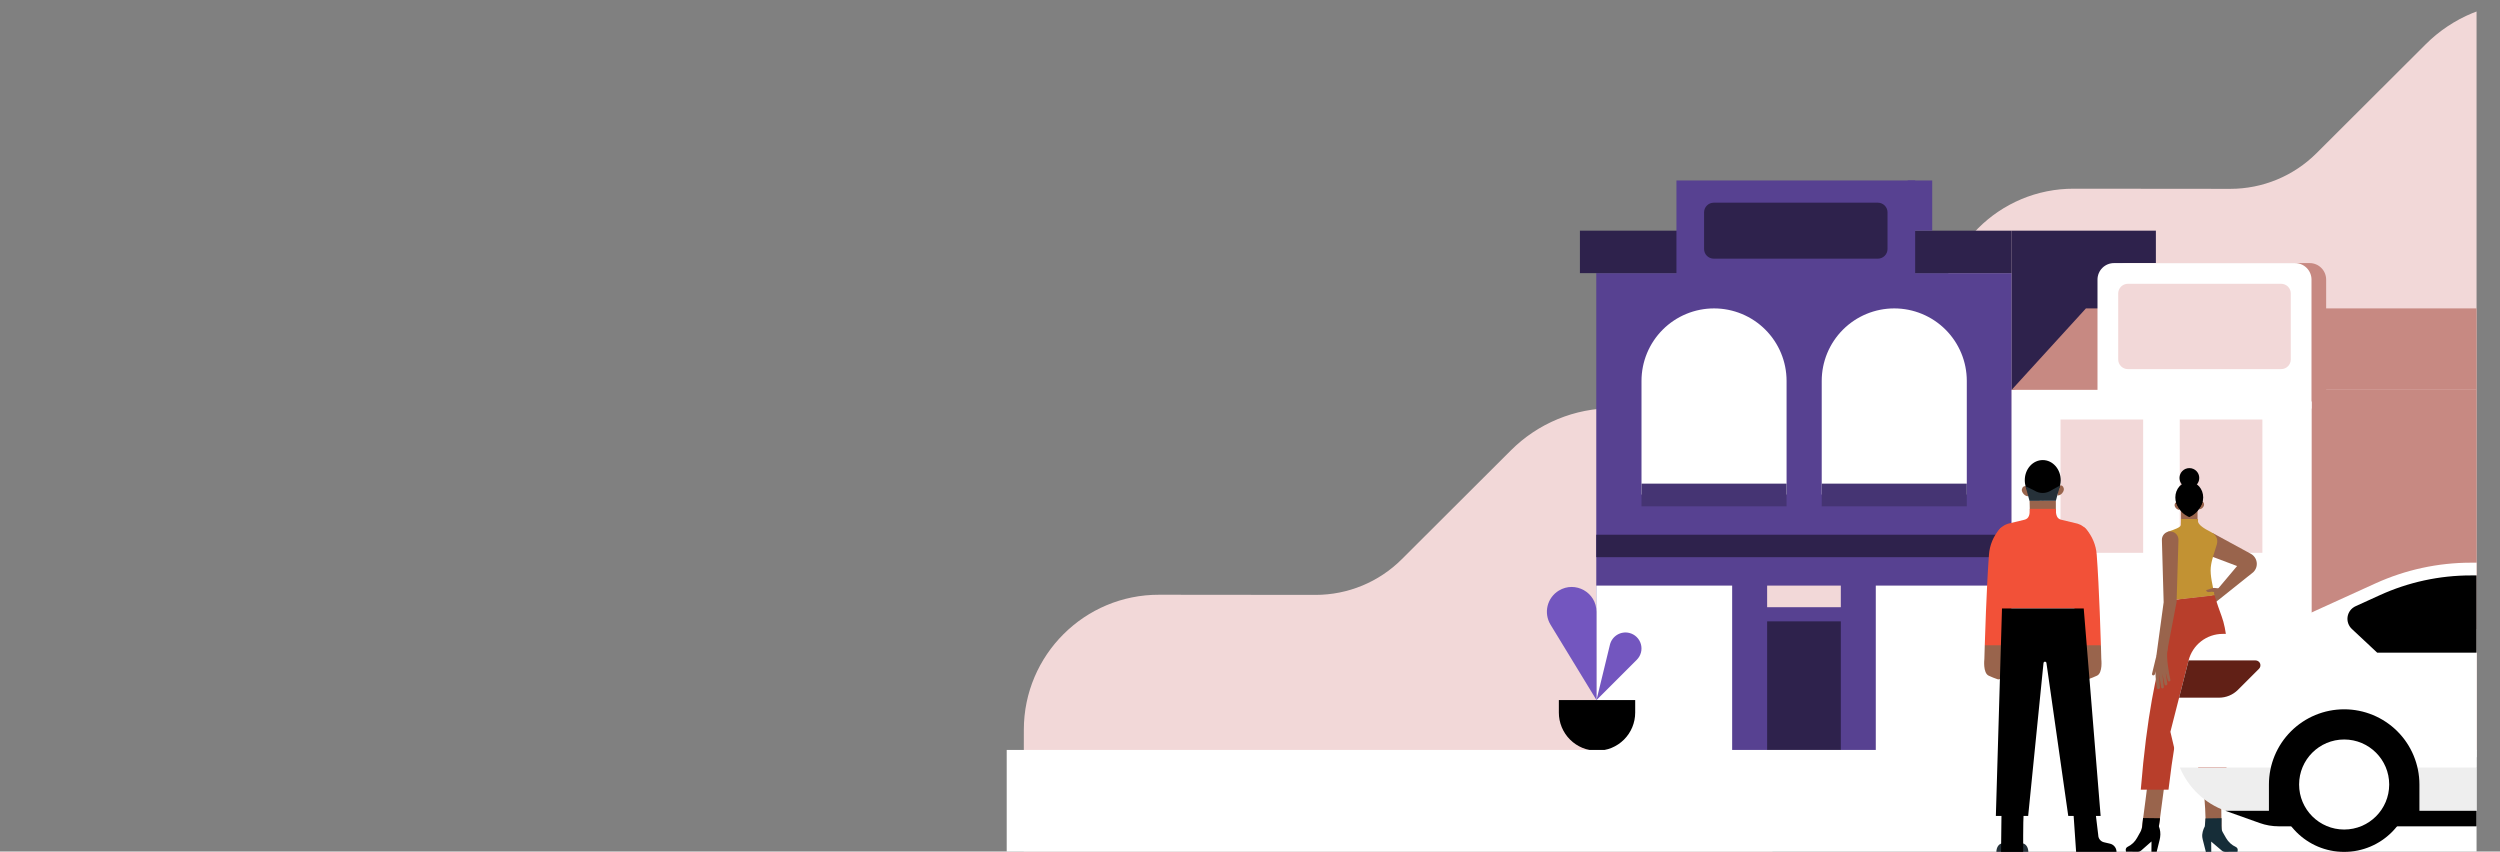 <svg width="1280" height="436" viewBox="0 0 1280 436" fill="none" xmlns="http://www.w3.org/2000/svg">
<rect x="0" y="0" width="1280" height="436" fill="#808080" stroke="none"/>
<g clip-path="url(#clip0)">
<g clip-path="url(#clip1)">
<path d="M992.552 165.696L992.349 384.061L1375.67 384.426L1375.99 48.225C1376 35.753 1371.05 23.788 1362.24 14.958C1353.42 6.129 1341.46 1.157 1328.98 1.136L1294.12 1.106C1284.43 1.098 1274.84 3 1265.89 6.702C1256.93 10.404 1248.8 15.834 1241.95 22.681L1186.05 78.441C1174.34 90.127 1158.47 96.691 1141.93 96.692L1061.85 96.616C1023.63 96.501 992.59 127.48 992.552 165.696Z" fill="#F2D8D8"/>
<path d="M524.204 373.59L524 591.955L907.325 592.32L907.643 256.119C907.651 243.647 902.704 231.682 893.89 222.852C885.076 214.023 873.116 209.051 860.636 209.03L825.775 209C816.085 208.992 806.49 210.894 797.536 214.596C788.583 218.298 780.448 223.728 773.597 230.575L717.699 286.335C705.993 298.021 690.126 304.585 673.581 304.586L593.503 304.51C555.281 304.395 524.242 335.374 524.204 373.59Z" fill="#F2D8D8"/>
<path d="M1401.41 199.583H1183.49V384.239H1401.41V199.583Z" fill="#C78982"/>
<path d="M817.29 139.847H1029.98V384.244H817.29" fill="#574191"/>
<path d="M1029.98 199.583H1183.49V384.244H1029.98" fill="white"/>
<path d="M942.499 318.131H904.774V384.244H942.499V318.131Z" fill="#2E224C"/>
<path d="M1158.34 214.786H1116.03V283.048H1158.34V214.786Z" fill="#F2D8D8"/>
<path d="M1097.29 214.786H1054.98V283.048H1097.29V214.786Z" fill="#F2D8D8"/>
<path d="M942.499 299.825H904.774V310.89H942.499V299.825Z" fill="#F2D8D8"/>
<path d="M886.865 299.825H817.29V384.244H886.865V299.825Z" fill="white"/>
<path d="M1029.98 299.825H960.405V384.244H1029.98V299.825Z" fill="white"/>
<path d="M1103.81 184.054L1029.98 199.583V118.106H1103.81V184.054Z" fill="#2E224C"/>
<path d="M969.857 157.904C979.707 157.904 989.154 161.814 996.119 168.775C1003.08 175.736 1007 185.177 1007 195.021V253.197H932.722V195.021C932.722 185.178 936.634 175.738 943.598 168.777C950.562 161.816 960.008 157.905 969.857 157.904V157.904Z" fill="white"/>
<path d="M877.587 157.904C887.437 157.904 896.883 161.814 903.848 168.775C910.814 175.736 914.726 185.177 914.726 195.021V253.197H840.447V195.021C840.447 190.147 841.408 185.32 843.274 180.817C845.141 176.314 847.876 172.222 851.325 168.775C854.774 165.329 858.868 162.594 863.374 160.729C867.88 158.864 872.71 157.904 877.587 157.904V157.904Z" fill="white"/>
<path d="M914.722 247.622H840.447V259.235H914.722V247.622Z" fill="#453473"/>
<path d="M1007 247.622H932.722V259.235H1007V247.622Z" fill="#453473"/>
<path d="M1029.98 273.781H817.29V285.274H1029.98V273.781Z" fill="#2E224C"/>
<path d="M1272.01 321.883H1368.16V387.678H1206.18C1206.18 370.228 1213.11 353.493 1225.46 341.154C1237.8 328.815 1254.55 321.883 1272.01 321.883Z" fill="white"/>
<path d="M817.405 358.433L793.861 319.819C792.994 318.396 792.416 316.817 792.16 315.171C791.904 313.526 791.975 311.846 792.369 310.228C792.763 308.609 793.472 307.085 794.456 305.741C795.44 304.396 796.679 303.259 798.103 302.394V302.394C806.553 297.247 817.388 303.322 817.392 313.213L817.405 358.433Z" fill="#7356BF"/>
<path d="M817.404 358.433L824.293 330.066C824.809 327.959 826.14 326.143 827.994 325.017C829.848 323.89 832.074 323.546 834.182 324.058V324.058C835.595 324.401 836.891 325.113 837.937 326.122C838.984 327.131 839.743 328.4 840.136 329.799C840.529 331.198 840.543 332.676 840.176 334.082C839.809 335.488 839.074 336.771 838.046 337.799L817.404 358.433Z" fill="#7356BF"/>
<path d="M798.132 358.433H837.219V364.856C837.219 370.036 835.16 375.004 831.494 378.667C827.829 382.33 822.858 384.388 817.675 384.388V384.388C815.109 384.388 812.567 383.883 810.196 382.901C807.825 381.919 805.671 380.481 803.856 378.667C802.041 376.853 800.602 374.7 799.619 372.33C798.637 369.961 798.132 367.421 798.132 364.856V358.433V358.433Z" fill="black"/>
<path d="M1401.41 157.904H1068L1029.98 199.583H1401.41V157.904Z" fill="#C78982"/>
<path d="M1029.98 118.106H808.916V139.847H1029.98V118.106Z" fill="#2E224C"/>
<path d="M989.294 92.397H976.725V118.106H989.294V92.397Z" fill="#574191"/>
<path d="M980.56 92.397H858.341V150.565H980.56V92.397Z" fill="#574191"/>
<path d="M961.457 103.777H877.438C874.702 103.777 872.483 105.994 872.483 108.728V127.484C872.483 130.219 874.702 132.436 877.438 132.436H961.457C964.194 132.436 966.412 130.219 966.412 127.484V108.728C966.412 105.994 964.194 103.777 961.457 103.777Z" fill="#2E224C"/>
<path d="M1089 134.7H1182.53C1184.78 134.7 1186.93 135.591 1188.51 137.175C1190.1 138.76 1190.99 140.909 1190.99 143.15V205.548H1080.55V143.15C1080.55 140.909 1081.44 138.76 1083.02 137.175C1084.61 135.591 1086.76 134.7 1089 134.7V134.7Z" fill="#C78982"/>
<path d="M1082.37 134.7H1175.03C1177.28 134.7 1179.43 135.591 1181.01 137.175C1182.6 138.76 1183.49 140.909 1183.49 143.15V209.207H1073.92V143.15C1073.92 140.909 1074.81 138.76 1076.39 137.175C1077.98 135.591 1080.13 134.7 1082.37 134.7V134.7Z" fill="white"/>
<path d="M1172.88 184.037V150.251C1172.88 147.516 1170.67 145.299 1167.93 145.299H1089.48C1086.74 145.299 1084.52 147.516 1084.52 150.251V184.037C1084.52 186.771 1086.74 188.988 1089.48 188.988H1167.93C1170.67 188.988 1172.88 186.771 1172.88 184.037Z" fill="#F2D8D8"/>
<path d="M1428.38 383.977H515.435V534.902H1428.38V383.977Z" fill="white"/>
<path d="M1036.12 431.948L1033.91 431.227C1032.93 430.909 1032.18 429.866 1031.92 428.556C1031.92 423.926 1031.98 418.462 1032.1 416.096H1028.55C1028.67 418.462 1028.72 423.926 1028.73 428.556C1028.47 429.866 1027.72 430.909 1026.74 431.227L1024.53 431.948C1023.14 432.401 1022.15 434.144 1022.15 436.153H1028.72H1031.93H1038.5C1038.5 434.144 1037.51 432.401 1036.12 431.948Z" fill="#263139"/>
<path d="M1024.54 436.166L1024.77 416.092H1036.11C1035.78 420.573 1035.87 436.162 1035.87 436.162L1024.54 436.166Z" fill="black"/>
<path d="M1061.59 416.096C1061.92 420.577 1062.97 436.166 1062.97 436.166H1083.66C1083.66 435.191 1083.33 434.244 1082.72 433.48C1082.12 432.716 1081.27 432.181 1080.32 431.96L1077.23 431.24C1076.4 431.046 1075.65 430.576 1075.12 429.907C1074.59 429.237 1074.3 428.407 1074.3 427.551L1072.92 416.104L1061.59 416.096Z" fill="black"/>
<path d="M1016.2 330.367L1015.99 337.477C1015.99 337.477 1015.15 344.561 1018.23 345.956C1019.73 346.661 1021.28 347.278 1022.85 347.804C1022.85 347.804 1024.7 348.419 1025.4 345.112L1025.98 342.293C1026.06 341.932 1026.08 341.56 1026.03 341.195C1025.92 340.248 1025.66 339.327 1025.23 338.473C1024.08 336.319 1024.77 325.695 1024.77 325.695L1016.2 330.367Z" fill="#99644C"/>
<path d="M1018.36 283.913C1017.08 300.448 1016.2 330.367 1016.2 330.367H1029.13L1030.86 275.973L1024.76 269.982L1024.46 270.224C1024.24 270.398 1024.03 270.593 1023.84 270.804C1020.65 274.468 1018.72 279.067 1018.36 283.913V283.913Z" fill="#F25138"/>
<path d="M1075.67 330.367L1075.87 337.477C1075.87 337.477 1076.72 344.561 1073.64 345.956C1072.14 346.661 1070.59 347.278 1069.02 347.804C1069.02 347.804 1067.17 348.419 1066.47 345.112L1065.88 342.293C1065.81 341.932 1065.79 341.561 1065.84 341.195C1065.94 340.255 1066.21 339.34 1066.62 338.49C1067.78 336.336 1067.09 325.712 1067.09 325.712L1075.67 330.367Z" fill="#99644C"/>
<path d="M1073.51 283.913C1074.79 300.448 1075.67 330.367 1075.67 330.367H1062.74L1061 275.973L1067.11 269.982L1067.41 270.224C1067.63 270.398 1067.84 270.593 1068.03 270.804C1071.22 274.47 1073.14 279.067 1073.51 283.913V283.913Z" fill="#F25138"/>
<path d="M1039.49 266.154L1039.25 260.532L1039.15 256.458L1052.6 256.407V260.646L1052.78 266.158L1039.49 266.154Z" fill="#99644C"/>
<path d="M1053.46 253.706C1054.67 253.706 1055.76 252.93 1056.38 251.68L1056.45 251.514C1056.55 251.311 1056.62 251.098 1056.66 250.878C1056.86 249.691 1056.1 248.517 1055.07 248.508C1054.15 248.508 1053.45 249.416 1053.46 250.514V253.706Z" fill="#99644C"/>
<path d="M1038.47 254.105C1037.26 254.105 1036.15 253.342 1035.5 252.065L1035.42 251.9C1035.33 251.702 1035.26 251.498 1035.2 251.29C1035.02 250.086 1035.77 248.915 1036.8 248.924C1037.71 248.924 1038.44 249.814 1038.41 250.921L1038.47 254.105Z" fill="#99644C"/>
<path d="M1055.08 245.829C1055.07 246.56 1055 247.288 1054.87 248.008C1054.78 248.526 1054.64 249.036 1054.47 249.534C1053.88 251.27 1052.83 252.814 1051.44 254.007C1049.9 255.346 1047.92 256.083 1045.88 256.083C1043.84 256.083 1041.86 255.346 1040.32 254.007C1038.93 252.81 1037.88 251.263 1037.29 249.526C1036.89 248.332 1036.68 247.078 1036.69 245.816C1036.69 240.135 1040.82 235.539 1045.92 235.556C1050.95 235.556 1055.07 240.177 1055.08 245.829Z" fill="black"/>
<path d="M1050.12 251.137C1048.85 251.963 1047.36 252.403 1045.85 252.403C1044.33 252.403 1042.84 251.963 1041.57 251.137L1037.04 248.928L1039.11 256.462L1045.86 256.415H1052.6L1053.24 254.024L1054.75 248.559L1050.12 251.137Z" fill="#263139"/>
<path d="M1025.02 311.53L1021.7 277.876C1021.27 273.564 1023.86 269.422 1028 268.172L1028.51 268.036L1036.57 266.09C1038.91 265.522 1039.26 263.343 1039.25 260.837V260.532H1052.6V260.837C1052.6 263.343 1052.94 265.501 1055.29 266.09L1063.38 268.036L1063.88 268.172C1068.03 269.444 1070.62 273.564 1070.19 277.876L1066.87 311.53H1025.02Z" fill="#F25138"/>
<path d="M1075.52 417.753L1066.87 311.53H1025.02L1021.88 417.753H1038.42L1046.28 339.448C1046.3 339.274 1046.38 339.112 1046.51 338.99C1046.63 338.869 1046.8 338.795 1046.97 338.782C1047.15 338.769 1047.32 338.817 1047.47 338.919C1047.61 339.02 1047.71 339.168 1047.76 339.338L1058.95 417.77L1075.52 417.753Z" fill="black"/>
<path d="M1120.96 249.784C1123.76 249.784 1126.02 247.52 1126.02 244.727C1126.02 241.933 1123.76 239.669 1120.96 239.669C1118.17 239.669 1115.9 241.933 1115.9 244.727C1115.9 247.52 1118.17 249.784 1120.96 249.784Z" fill="black"/>
<path d="M1116.86 270.452L1116.72 266.09L1116.65 259.12L1125.14 259.082V266.162L1125.25 270.452H1116.86Z" fill="#99644C"/>
<path d="M1125.89 260.795C1126.39 260.769 1126.88 260.61 1127.3 260.333C1127.71 260.056 1128.05 259.673 1128.27 259.222L1128.32 259.095C1128.39 258.935 1128.44 258.769 1128.47 258.599C1128.61 257.679 1128.07 256.767 1127.35 256.763C1126.71 256.763 1126.21 257.462 1126.22 258.315L1125.89 260.795Z" fill="#99644C"/>
<path d="M1116.02 261.091C1115.51 261.068 1115.02 260.908 1114.6 260.63C1114.18 260.352 1113.84 259.965 1113.62 259.51L1113.56 259.383C1113.5 259.229 1113.45 259.07 1113.41 258.908C1113.28 257.975 1113.81 257.068 1114.53 257.072C1115.17 257.072 1115.68 257.763 1115.66 258.62L1116.02 261.091Z" fill="#99644C"/>
<path d="M1128.04 254.681C1128.03 255.25 1127.98 255.817 1127.88 256.377C1127.8 256.779 1127.7 257.174 1127.56 257.56C1127.1 258.906 1126.29 260.105 1125.21 261.032C1124.01 262.07 1122.48 262.642 1120.9 262.642C1119.31 262.642 1117.78 262.07 1116.58 261.032C1115.5 260.102 1114.69 258.901 1114.23 257.551C1113.91 256.627 1113.76 255.655 1113.77 254.677C1113.77 250.264 1116.96 246.698 1120.93 246.711C1124.89 246.723 1128.03 250.289 1128.04 254.681Z" fill="black"/>
<path d="M1124.19 258.798C1123.2 259.439 1122.05 259.781 1120.87 259.781C1119.69 259.781 1118.54 259.439 1117.55 258.798L1114.14 257.238L1114.7 258.577C1115.87 261.368 1118.09 263.585 1120.89 264.75V264.75H1120.93C1123.7 263.561 1125.9 261.333 1127.04 258.543L1127.77 256.792L1124.19 258.798Z" fill="black"/>
<path d="M1132.77 272.856L1126.04 282.51L1145.39 289.811L1127.95 310.534L1133.6 308.978L1153.68 292.961C1154.34 292.318 1154.85 291.527 1155.16 290.652C1155.46 289.777 1155.56 288.842 1155.43 287.924C1155.31 287.005 1154.97 286.129 1154.44 285.366C1153.92 284.603 1153.22 283.975 1152.4 283.532L1132.77 272.856Z" fill="#99644C"/>
<path d="M1127.42 396.301C1127.42 396.301 1130.28 418.716 1128.89 428.403L1137.49 429.726L1137.11 397.687L1127.42 396.301Z" fill="#99644C"/>
<path d="M1128.87 423.078L1129.22 419.025L1137.44 418.902L1137.4 422.811C1137.4 423.998 1137.45 425.109 1138 426.021L1139.74 429.065C1140.9 431.076 1142.65 432.679 1144.75 433.652C1145.09 433.802 1145.37 434.062 1145.54 434.391C1145.71 434.719 1145.76 435.095 1145.69 435.458L1145.58 436.111L1139.41 436.149C1138.68 436.158 1137.97 435.892 1137.43 435.403L1132.13 430.896L1132.17 436.149L1129.4 436.179L1127.79 429.819C1127.69 429.453 1127.63 429.08 1127.58 428.704C1127.34 426.792 1127.98 424.762 1128.87 423.078Z" fill="#162D38"/>
<path d="M1115.78 306.892L1133.85 304.844C1134.51 306.697 1134.37 307.032 1137.49 315.57C1142.58 329.442 1140.64 355.126 1139.73 404.026H1125.18C1127.11 330.6 1126.99 351.34 1115.78 306.892Z" fill="#B83E2B"/>
<path d="M1100.05 397.31C1100.05 397.31 1097.41 418.657 1096.06 428.344L1104.5 429.663L1108.68 398.035L1100.05 397.31Z" fill="#99644C"/>
<path d="M1105.34 423.066L1105.95 418.941L1097.24 418.83L1096.87 422.697C1096.77 423.844 1096.43 424.957 1095.87 425.961L1094.17 429.001C1093.07 430.998 1091.37 432.602 1089.31 433.588C1088.98 433.744 1088.71 434.007 1088.55 434.335C1088.38 434.662 1088.33 435.035 1088.4 435.395L1088.51 436.052L1094.5 436.086C1095.21 436.094 1095.9 435.829 1096.42 435.344L1101.57 430.824L1101.53 436.077L1104.22 436.103L1105.79 429.764C1105.88 429.396 1105.94 429.022 1105.99 428.645C1106.27 426.761 1106.04 424.836 1105.34 423.066V423.066Z" fill="black"/>
<path d="M1131.66 272.216C1128.62 270.703 1125.24 268.591 1125.37 266.705L1125.41 265.768L1116.7 265.708L1116.61 268.774C1116.58 269.948 1113.44 271.101 1109.95 272.254C1107.4 273.102 1112.34 307.261 1112.34 307.261C1112.34 307.261 1133.83 304.815 1133.87 304.848C1132.97 300.109 1131.49 294.627 1131.92 290.434C1132.36 286.241 1134.09 282.022 1135.01 278.754C1135.92 275.485 1134.11 273.433 1131.66 272.216Z" fill="#C29233"/>
<path d="M1112.2 307.282L1133.86 304.832C1127.11 355.164 1118.81 332.147 1110.27 404.318H1096.08C1102.37 327.089 1115.79 320.005 1112.2 307.282Z" fill="#B83E2B"/>
<path d="M1138.16 301.448L1133.71 301.024C1133.1 300.973 1132.96 301.126 1132.39 301.253L1129.77 302.067C1129.73 302.073 1129.7 302.088 1129.67 302.111C1129.63 302.134 1129.61 302.164 1129.59 302.198C1129.57 302.233 1129.56 302.271 1129.56 302.31C1129.56 302.35 1129.57 302.388 1129.59 302.423C1129.71 302.682 1129.91 302.891 1130.17 303.019C1130.42 303.147 1130.71 303.185 1130.99 303.127L1132.57 302.962L1134.41 303.28C1134.41 303.28 1136.63 304.62 1137.25 304.67L1138.16 301.448Z" fill="#99644C"/>
<path d="M1110.92 272.102C1111.51 272.073 1112.1 272.165 1112.64 272.374C1113.19 272.582 1113.69 272.902 1114.11 273.312C1114.53 273.723 1114.86 274.216 1115.07 274.76C1115.29 275.304 1115.39 275.887 1115.37 276.473L1114.42 308.13L1109.01 336.535L1104.03 335.929L1107.79 308.346L1106.89 276.456C1106.86 275.347 1107.26 274.27 1108.02 273.456C1108.77 272.642 1109.82 272.156 1110.92 272.102V272.102Z" fill="#99644C"/>
<path d="M1104.03 335.929C1103.04 344.383 1103.95 350.267 1104.36 352.273C1104.38 352.368 1104.42 352.458 1104.48 352.537C1104.53 352.616 1104.6 352.683 1104.69 352.731C1104.77 352.78 1104.87 352.81 1104.96 352.819C1105.06 352.829 1105.16 352.817 1105.25 352.786L1105.42 352.726C1105.56 352.679 1105.68 352.586 1105.76 352.463C1105.85 352.34 1105.89 352.192 1105.88 352.044L1105.46 345.015L1106.52 351.904C1106.53 352.008 1106.57 352.107 1106.63 352.194C1106.69 352.28 1106.77 352.351 1106.87 352.401C1106.96 352.451 1107.06 352.479 1107.17 352.482C1107.27 352.486 1107.38 352.465 1107.48 352.421C1107.6 352.361 1107.71 352.262 1107.78 352.138C1107.85 352.014 1107.88 351.872 1107.87 351.73L1107.12 344.947L1108.27 350.369C1108.29 350.466 1108.33 350.556 1108.39 350.635C1108.45 350.714 1108.53 350.78 1108.61 350.827C1108.7 350.874 1108.79 350.902 1108.89 350.909C1108.99 350.915 1109.09 350.9 1109.18 350.865L1109.25 350.84C1109.4 350.782 1109.52 350.678 1109.59 350.544C1109.67 350.411 1109.7 350.255 1109.68 350.102L1108.8 344.167L1109.92 348.406C1109.94 348.505 1109.99 348.597 1110.06 348.674C1110.12 348.752 1110.21 348.813 1110.3 348.854C1110.39 348.895 1110.5 348.914 1110.6 348.91C1110.7 348.906 1110.8 348.878 1110.89 348.83V348.83C1111.02 348.762 1111.13 348.652 1111.19 348.517C1111.26 348.382 1111.27 348.229 1111.24 348.084C1110.76 345.871 1108.93 336.908 1109.76 332.694C1110.73 327.874 1104.03 335.929 1104.03 335.929Z" fill="#99644C"/>
<path d="M1104.03 335.929L1101.84 344.955C1101.81 345.066 1101.81 345.183 1101.83 345.294C1101.86 345.406 1101.91 345.509 1101.99 345.594C1102.07 345.679 1102.17 345.742 1102.28 345.779C1102.38 345.815 1102.5 345.824 1102.61 345.803C1102.77 345.777 1102.91 345.711 1103.04 345.61C1103.16 345.509 1103.25 345.379 1103.3 345.231L1105.3 339.719L1104.03 335.929Z" fill="#99644C"/>
<path d="M1133.26 301.902L1133.78 304.395L1136.6 302.521L1133.26 301.902Z" fill="#99644C"/>
<path d="M1559.62 372.699C1556 372.699 1552.53 371.262 1549.97 368.705L1539.16 357.903C1538.88 357.622 1538.67 357.279 1538.54 356.902C1538.42 356.525 1538.39 356.124 1538.45 355.733C1538.52 355.341 1538.67 354.97 1538.9 354.649C1539.14 354.329 1539.44 354.068 1539.8 353.888C1519.74 346.841 1499.15 341.429 1478.22 337.705L1463.19 335.034L1384.17 301.236C1363.91 292.569 1342.11 288.098 1320.08 288.094H1265.2C1248.31 288.089 1231.62 291.703 1216.25 298.693L1159.41 324.554H1138.01C1134.01 324.555 1130.13 325.887 1126.97 328.339C1123.81 330.79 1121.56 334.223 1120.57 338.095V338.095L1111.24 374.679L1114.09 386.758C1114.59 388.871 1115.27 390.94 1116.1 392.943H1347.36C1356.82 392.942 1365.95 396.455 1372.97 402.8L1387.32 415.782H1141.37L1157 421.361C1160.1 422.465 1163.36 423.03 1166.65 423.032H1555.31C1557.42 423.032 1559.44 422.196 1560.92 420.71C1562.41 419.223 1563.25 417.206 1563.25 415.104V372.699H1559.62Z" fill="white"/>
<path d="M1372.96 402.839C1365.94 396.493 1356.82 392.98 1347.35 392.981H1116.1C1118.23 398.098 1121.41 402.712 1125.44 406.528C1129.46 410.344 1134.24 413.278 1139.47 415.142V415.142L1141.37 415.82H1387.31L1372.96 402.839Z" fill="#EEEEEE"/>
<path d="M1204.14 322.015L1217.13 334.17H1384.31V325.394C1384.31 324.754 1384.43 324.12 1384.68 323.529C1384.92 322.938 1385.28 322.4 1385.73 321.948C1386.19 321.495 1386.72 321.137 1387.32 320.892C1387.91 320.647 1388.54 320.522 1389.18 320.522H1392.86C1395.34 320.525 1397.79 321.029 1400.07 322.002L1427.92 333.911C1428.32 334.083 1428.76 334.171 1429.19 334.17V334.17C1432.69 334.17 1433.67 329.383 1430.47 328.009L1382.14 307.337C1362.53 298.923 1341.41 294.595 1320.08 294.618H1265.21C1249.05 294.594 1233.09 298.054 1218.39 304.764L1206.05 310.39C1204.98 310.871 1204.06 311.607 1203.35 312.532C1202.64 313.457 1202.17 314.543 1201.98 315.693C1201.79 316.843 1201.89 318.021 1202.27 319.124C1202.65 320.227 1203.29 321.22 1204.14 322.015V322.015Z" fill="black"/>
<path d="M1139.46 415.142H1563.25C1563.25 417.245 1562.41 419.261 1560.93 420.748C1559.44 422.235 1557.42 423.07 1555.32 423.07H1166.65C1163.36 423.068 1160.1 422.503 1157 421.4L1139.46 415.142Z" fill="black"/>
<path d="M1238.74 418.991H1161.69V401.668C1161.69 391.456 1165.74 381.663 1172.97 374.442C1180.2 367.221 1189.99 363.164 1200.21 363.164V363.164C1210.43 363.164 1220.23 367.221 1227.46 374.442C1234.68 381.663 1238.74 391.456 1238.74 401.668V418.991Z" fill="black"/>
<path d="M1200.21 436.166C1219.27 436.166 1234.73 420.721 1234.73 401.668C1234.73 382.616 1219.27 367.171 1200.21 367.171C1181.14 367.171 1165.69 382.616 1165.69 401.668C1165.69 420.721 1181.14 436.166 1200.21 436.166Z" fill="black"/>
<path d="M1200.21 424.719C1212.95 424.719 1223.27 414.399 1223.27 401.668C1223.27 388.938 1212.95 378.618 1200.21 378.618C1187.47 378.618 1177.14 388.938 1177.14 401.668C1177.14 414.399 1187.47 424.719 1200.21 424.719Z" fill="white"/>
<path d="M1115.7 357.208H1136.15C1137.94 357.208 1139.72 356.855 1141.38 356.17C1143.03 355.485 1144.54 354.48 1145.8 353.214L1156.61 342.411C1156.96 342.061 1157.2 341.615 1157.3 341.129C1157.4 340.644 1157.35 340.14 1157.16 339.682C1156.97 339.224 1156.65 338.833 1156.23 338.557C1155.82 338.282 1155.34 338.134 1154.84 338.134H1120.57L1115.7 357.208Z" fill="#612016"/>
</g>
</g>
<defs>
<clipPath id="clip0">
<rect width="1280" height="436" fill="white"/>
</clipPath>
<clipPath id="clip1">
<rect width="1280" height="511" fill="white" transform="translate(-12 1)"/>
</clipPath>
</defs>
</svg>

